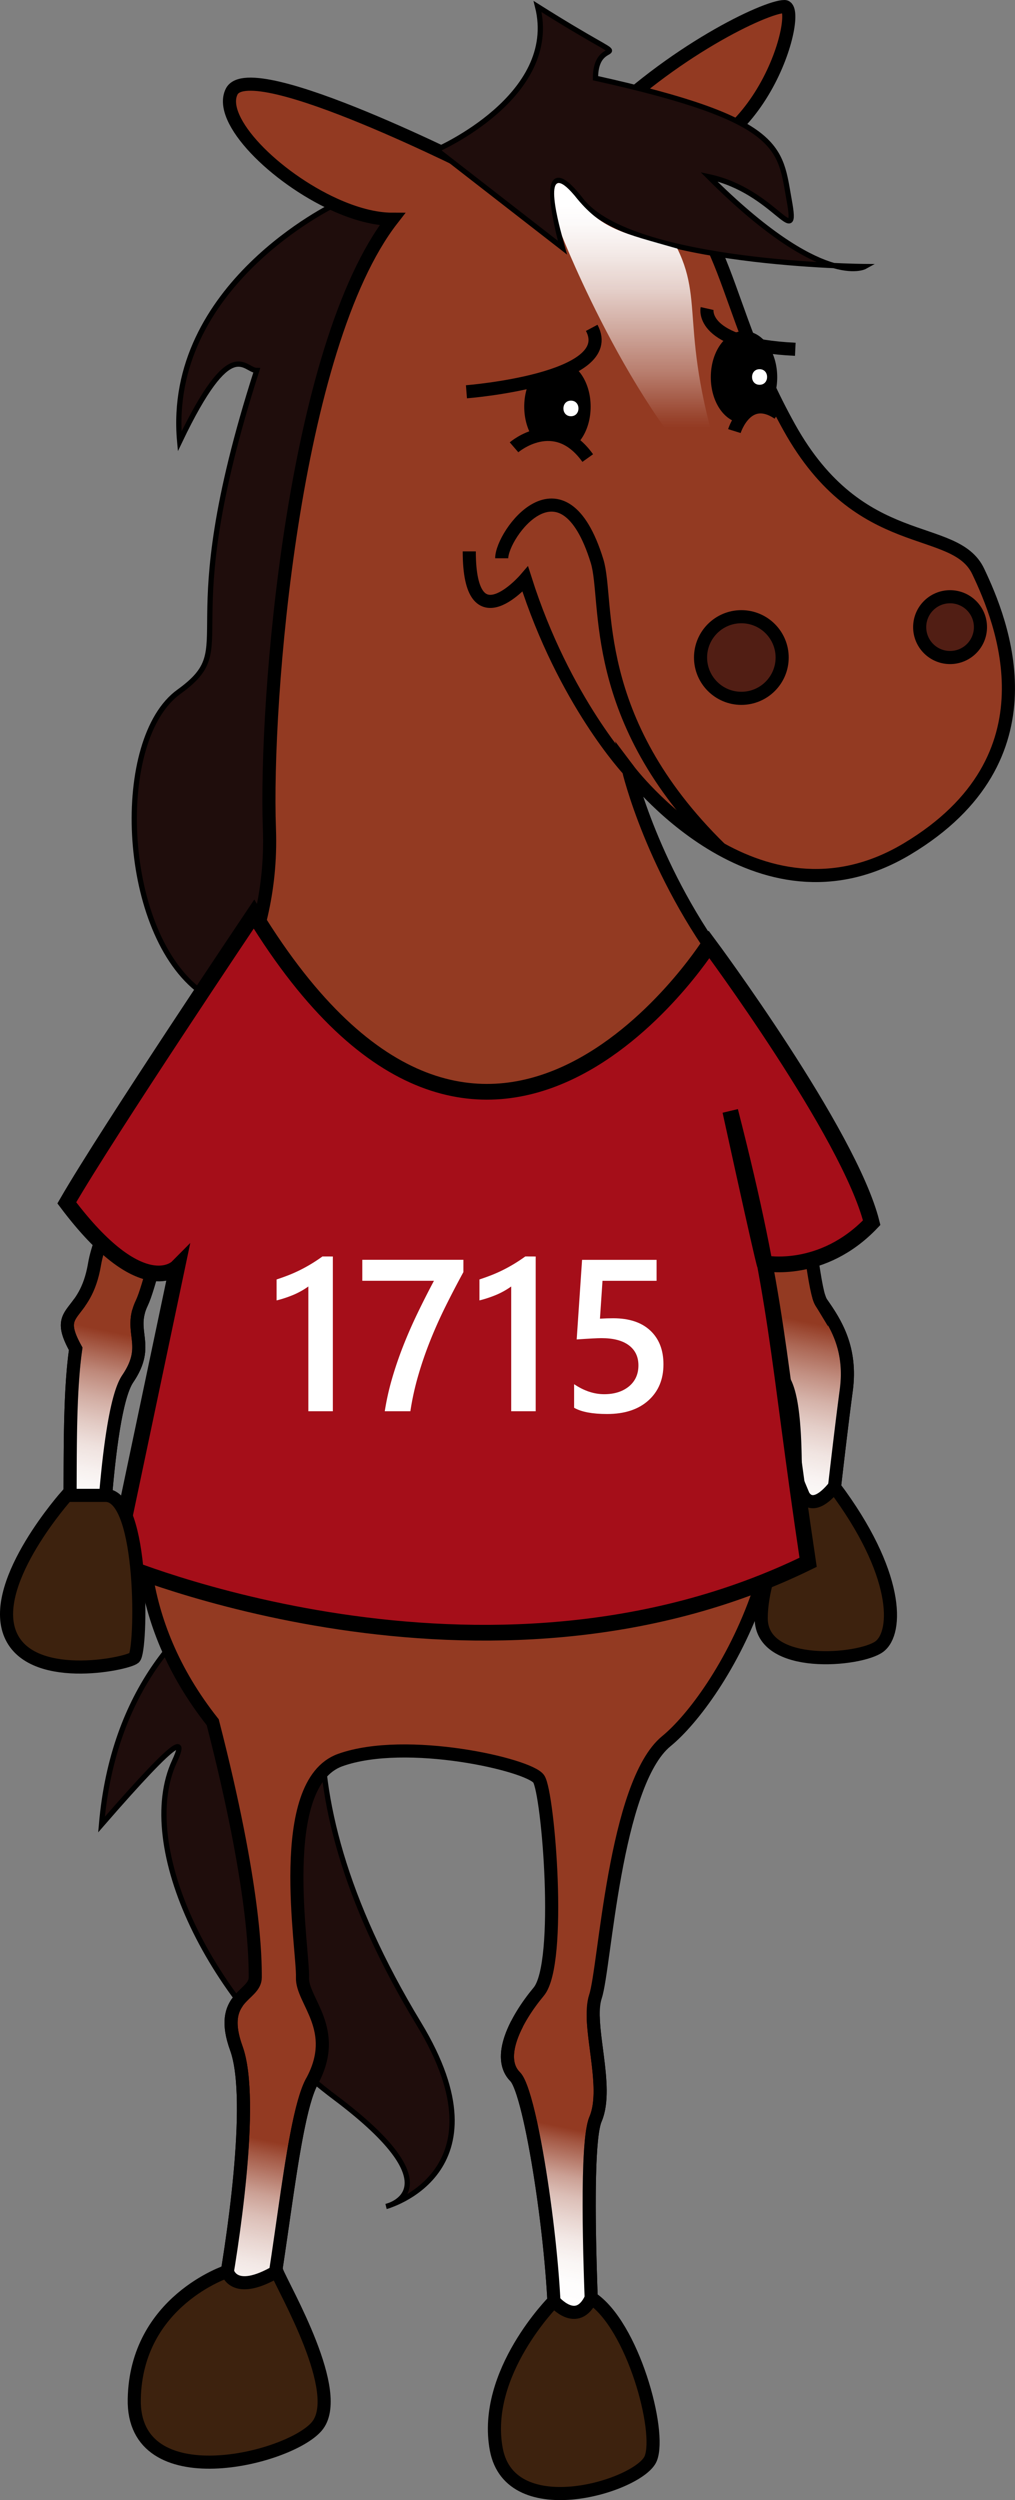 <svg xmlns="http://www.w3.org/2000/svg" xmlns:xlink="http://www.w3.org/1999/xlink" viewBox="0 0 774.84 1908.05"><rect x="0" y="0" width="774.84" height="1908.05" fill="#808080" stroke="none"/><defs><style>.cls-1{fill:#1f0d0c;stroke-width:4px;}.cls-1,.cls-12,.cls-13,.cls-2,.cls-3,.cls-4,.cls-5,.cls-6,.cls-7,.cls-8,.cls-9{stroke:#000;stroke-miterlimit:10;}.cls-2{fill:#933a22;}.cls-12,.cls-13,.cls-2,.cls-3,.cls-4,.cls-5,.cls-6,.cls-7,.cls-8{stroke-width:10px;}.cls-3{fill:none;}.cls-4{fill:#511e14;}.cls-6{fill:url(#linear-gradient);}.cls-7{fill:url(#linear-gradient-2);}.cls-8{fill:#3d220e;}.cls-9{fill:#a50e19;stroke-width:12px;}.cls-10{fill:#fff;}.cls-11{fill:url(#linear-gradient-3);}.cls-12{fill:url(#linear-gradient-4);}.cls-13{fill:url(#linear-gradient-5);}</style><linearGradient id="linear-gradient" x1="51.72" y1="1153.77" x2="83.67" y2="996.42" gradientUnits="userSpaceOnUse"><stop offset="0" stop-color="#fff" stop-opacity="0.01"/><stop offset="0" stop-color="#fff" stop-opacity="0.07"/><stop offset="0" stop-color="#fff" stop-opacity="0.23"/><stop offset="0" stop-color="#fff" stop-opacity="0.49"/><stop offset="0" stop-color="#fff" stop-opacity="0.84"/><stop offset="0" stop-color="#fff"/><stop offset="0.1" stop-color="#fff" stop-opacity="0.98"/><stop offset="0.21" stop-color="#fff" stop-opacity="0.93"/><stop offset="0.33" stop-color="#fff" stop-opacity="0.85"/><stop offset="0.44" stop-color="#fff" stop-opacity="0.73"/><stop offset="0.56" stop-color="#fff" stop-opacity="0.58"/><stop offset="0.68" stop-color="#fff" stop-opacity="0.4"/><stop offset="0.79" stop-color="#fff" stop-opacity="0.18"/><stop offset="0.88" stop-color="#fff" stop-opacity="0"/></linearGradient><linearGradient id="linear-gradient-2" x1="595.36" y1="1162.23" x2="630.24" y2="990.44" gradientUnits="userSpaceOnUse"><stop offset="0" stop-color="#fff" stop-opacity="0.01"/><stop offset="0" stop-color="#fff" stop-opacity="0.07"/><stop offset="0" stop-color="#fff" stop-opacity="0.23"/><stop offset="0" stop-color="#fff" stop-opacity="0.49"/><stop offset="0" stop-color="#fff" stop-opacity="0.84"/><stop offset="0" stop-color="#fff"/><stop offset="0.11" stop-color="#fff" stop-opacity="0.98"/><stop offset="0.22" stop-color="#fff" stop-opacity="0.94"/><stop offset="0.33" stop-color="#fff" stop-opacity="0.86"/><stop offset="0.44" stop-color="#fff" stop-opacity="0.75"/><stop offset="0.55" stop-color="#fff" stop-opacity="0.61"/><stop offset="0.66" stop-color="#fff" stop-opacity="0.43"/><stop offset="0.77" stop-color="#fff" stop-opacity="0.23"/><stop offset="0.88" stop-color="#fff" stop-opacity="0"/></linearGradient><linearGradient id="linear-gradient-3" x1="491.82" y1="385.46" x2="491.82" y2="139.67" gradientUnits="userSpaceOnUse"><stop offset="0" stop-color="#fff" stop-opacity="0"/><stop offset="0.24" stop-color="#fff" stop-opacity="0"/><stop offset="0.27" stop-color="#fff" stop-opacity="0.05"/><stop offset="0.41" stop-color="#fff" stop-opacity="0.34"/><stop offset="0.55" stop-color="#fff" stop-opacity="0.57"/><stop offset="0.67" stop-color="#fff" stop-opacity="0.76"/><stop offset="0.78" stop-color="#fff" stop-opacity="0.89"/><stop offset="0.87" stop-color="#fff" stop-opacity="0.97"/><stop offset="0.93" stop-color="#fff"/></linearGradient><linearGradient id="linear-gradient-4" x1="160.16" y1="1803.96" x2="214.77" y2="1535.02" gradientUnits="userSpaceOnUse"><stop offset="0.06" stop-color="#fff"/><stop offset="0.16" stop-color="#fff" stop-opacity="0.99"/><stop offset="0.23" stop-color="#fff" stop-opacity="0.95"/><stop offset="0.3" stop-color="#fff" stop-opacity="0.88"/><stop offset="0.36" stop-color="#fff" stop-opacity="0.79"/><stop offset="0.43" stop-color="#fff" stop-opacity="0.67"/><stop offset="0.49" stop-color="#fff" stop-opacity="0.52"/><stop offset="0.54" stop-color="#fff" stop-opacity="0.35"/><stop offset="0.6" stop-color="#fff" stop-opacity="0.15"/><stop offset="0.64" stop-color="#fff" stop-opacity="0"/><stop offset="0.85" stop-color="#fff" stop-opacity="0"/></linearGradient><linearGradient id="linear-gradient-5" x1="398.93" y1="1775.17" x2="447.1" y2="1537.9" xlink:href="#linear-gradient-4"/></defs><title>1715 Tilia-4-negative</title><g id="Layer_2" data-name="Layer 2"><g id="_4th_Place" data-name="4th Place"><path class="cls-1" d="M293.58,1171.63S95.36,1186.35,77.49,1392.47c63.15-72.68,63.37-64.85,55.66-48.14-29.73,64.45,26.16,184.17,122.28,256.22,94.84,71.1,39.32,83.4,39.32,83.4s94.16-25.3,25-139.4C204.44,1354.24,245.92,1234.78,293.58,1171.63Z"/><path class="cls-1" d="M255.46,156.16s-129.12,61.66-118.3,180.69c39.68-83,49.12-54.11,58.83-54.11C129.95,488.35,186.37,492,136.52,528s-44.7,179.37,14,226.75,130.89-33.89,130.89-33.89l51.87-214.5-15.8-350.23Z"/><path class="cls-2" d="M368,131.25S191.27,41.07,176.84,69.93C166,91.57,210,135.53,255.46,156.16c15.16,6.88,30.49,11.16,44,11.16-75.75,97.39-97.39,367.93-93.79,465.32S156,791.13,156,791.13,79.45,921.21,72.23,964.49,39.77,997,57.8,1029.42c-7.21,50.5-1.92,129.86-6.37,162.32s24.41,36.07,24.41,36.07,3.61-148.93,21.64-175.46,0-35.44,10.82-58S144.37,838.24,166,845.46s0,148.85,0,148.85-126.25,165-3.61,320.08c32.46,126.25,32.46,180.36,32.46,194.78s-28.86,14.43-14.43,54.11-3.61,154.86-10.82,192.86-18,59.64,10.82,66.85,36.07-194.78,57.71-234.46-7.93-61.51-7.21-79.36c.84-21-21.64-147.89,28.86-165.93s144.28,3.61,151.5,14.43,18,140.68,0,162.32-32.46,50.5-18,64.93,37.78,184,27.91,223.64,33.41,14.62,33.41,14.62-10.82-180.54,0-205.79-7.21-72.14,0-93.79,14.43-162.32,54.11-194.78,125.43-166.15,67.72-310.43S542,832.87,544.76,814.12c1.72-11.47,25.09,52.68,45.68,189.08,3.05,20.22-5.9,31.11,7.09,49.14s9,88.37,9,128S629,1206.76,629,1206.76s10.33-95.83,17-145.67c4.3-32-8.11-51.4-18.93-66.78s-13.8-177.87-71.51-253.54-75.75-153.08-75.75-153.08,97.39,129.38,212.82,60.11,72.14-173.87,54.11-211.75-90.18-12.63-144.28-110S559.19,170.93,490.66,124C580.83,131.25,613.3,5,598.87,5S512.3,39.46,454.59,98C371.62,98.79,368,131.25,368,131.25Z"/><path class="cls-1" d="M333.31,114.36S427.54,73.54,410.4,5c87.35,55.06,44.18,16.38,44.18,54.68,144.28,31.89,140.68,53.53,147.89,93.21s-10.82-7.21-61.32-18c86.57,86.57,119,68.54,119,68.54s-178.09-1.3-216.43-50.5S429.34,189,429.34,189Z"/><path class="cls-3" d="M479.84,587.69S430.64,535.19,401,442c0,0-42.77,49.8-42.77-21.19"/><path class="cls-3" d="M383,426.06c0-18.2,46.62-82.64,72.78,2.13,9.4,30.44-7.44,120.15,94.21,219.62"/><circle id="nostril_R" class="cls-4" cx="565.94" cy="501.81" r="31.15"/><circle id="nostril_L" class="cls-4" cx="725.27" cy="478.62" r="23.2"/><ellipse id="eye_L" class="cls-5" cx="425.54" cy="310.36" rx="20.35" ry="30.2"/><ellipse id="eye_R" class="cls-5" cx="567.97" cy="287.88" rx="20.35" ry="30.2"/><path class="cls-2" d="M392.41,341.38s31.16-26.87,56.26,8.21"/><path class="cls-2" d="M560.62,329s9.32-29.93,33.52-13.61"/><path class="cls-2" d="M356.08,299s116.83-9.11,95.63-48.79"/><path class="cls-3" d="M539.79,235.47s-6.2,27.62,67.33,31.1"/><path class="cls-6" d="M60.8,994c-8.08,11.44-14.79,14.16-3,35.39-5.15,36-3.93,86.78-4.42,124.68a254,254,0,0,0,26.08,1.65c3.09-42.06,8.57-89.51,18-103.41,16.17-23.79,3.36-33.42,8.33-51.44"/><path class="cls-7" d="M589.91,999.69c.18,1.17.36,2.34.54,3.52,3.05,20.22-5.9,31.11,7.09,49.14,11.4,15.82,9.74,71.87,9.16,112.19,4.38.11,8.76.18,13.15.18a32.13,32.13,0,0,0,14.18-3.56c3.56-31.6,8.32-72.74,12-100.07,4.3-32-8.11-51.4-18.93-66.78a18.05,18.05,0,0,1-2.06-4.92"/><path class="cls-8" d="M613,1140.81S581.1,1195.35,581.1,1235s75.75,32.46,90.18,21.64,14.93-56.24-34.43-122C619.35,1156.06,613,1140.81,613,1140.81Z"/><path class="cls-9" d="M193.88,697.62S82.29,863.77,51,918c57.34,76.31,84.2,49.26,84.2,49.26L87.82,1192.33s281.73,120.93,529.09,0c-24.3-162.62-22-198-59.43-344.39,30,137.07,26.27,116.2,26.27,116.2s43.83,8.79,81.69-31C648.37,865,541.32,720.89,541.32,720.89S371.91,988.55,193.88,697.62Z"/><path class="cls-8" d="M51,1141.24S-7.13,1206.17,7.3,1245.85s89.38,24.25,95.19,19.34,7.77-123.95-21.88-123.95Z"/></g><g id="_1st_Place" data-name="1st Place"><path class="cls-10" d="M435.85,317.67c7.66,0,7.67-11.91,0-11.91s-7.67,11.91,0,11.91Z"/><path class="cls-10" d="M579.85,293.67c7.66,0,7.67-11.91,0-11.91s-7.67,11.91,0,11.91Z"/><path class="cls-11" d="M429.1,180.22s57.52,146.4,131.52,205.24c-45.76-127.74-21.38-150.78-43.54-195.74-41.91-12.13-57.72-14.25-78.47-40.5C410.4,116,429.1,180.22,429.1,180.22Z"/><path class="cls-12" d="M181.16,1528.2c-4.77,6.73-7.43,16.6-.72,35.08,14.43,39.68-3.61,154.86-10.82,192.86-4,20.87-9,36.81-8,48.13l34.21-.27c17-50.24,25.12-184,42.3-215.47"/><path class="cls-13" d="M394.66,1544.66c-8,15.55-10.73,30.92-1.4,40.26,12.08,12.09,30.43,133,30.27,195.25,9.63-1.13,19.2-1.61,28.77-1.88-2.44-55.22-5.06-143.78,2.28-160.91,8.68-20.25-1.19-54.41-1.73-78.31"/><path class="cls-8" d="M173.6,1733.46S103.9,1756,102.49,1831s117.63,46.11,139.27,20.86S216.7,1747,211.31,1733.46C177.92,1753.05,173.6,1733.46,173.6,1733.46Z"/><path class="cls-8" d="M422.86,1756.13s-54.85,54.82-44,113.14,109.58,27.75,117.92,7-13.67-101.82-45.44-122.52C440.52,1777.05,422.86,1756.13,422.86,1756.13Z"/></g><g id="Text-_outline" data-name="Text- outline"><path class="cls-10" d="M254.09,958.94v118.11H235.4V981.82A59.56,59.56,0,0,1,224.48,988a90,90,0,0,1-13.33,4.47v-16q4.67-1.53,9-3.22t8.58-3.79q4.23-2.09,8.54-4.67t8.9-5.88Z"/><path class="cls-10" d="M353.75,970.86q-7.25,13.29-13.7,26.3t-11.68,26.14q-5.24,13.13-9.1,26.47a209.7,209.7,0,0,0-6,27.27H293.73a198.93,198.93,0,0,1,5.52-24.77q3.58-12.37,8.42-24.73t10.84-24.85q6-12.49,12.77-25.22h-54.7v-16h77.18Z"/><path class="cls-10" d="M408.94,958.94v118.11H390.25V981.82A59.56,59.56,0,0,1,379.33,988,90,90,0,0,1,366,992.46v-16q4.67-1.53,9-3.22t8.58-3.79q4.23-2.09,8.54-4.67t8.9-5.88Z"/><path class="cls-10" d="M438.27,1074.39v-18q11.36,7.66,23,7.65t18.93-6q7.17-6,7.17-16,0-9.83-7.29-15.31t-20.91-5.48q-4.67,0-18.93,1l4.11-60.75h56.88v16H459.94L458,1006.4q5.56-.32,10.07-.32,18.37,0,28.4,9.43t10,25.78q0,17.16-11.48,27.51t-31.54,10.35Q446.57,1079.15,438.27,1074.39Z"/></g></g></svg>